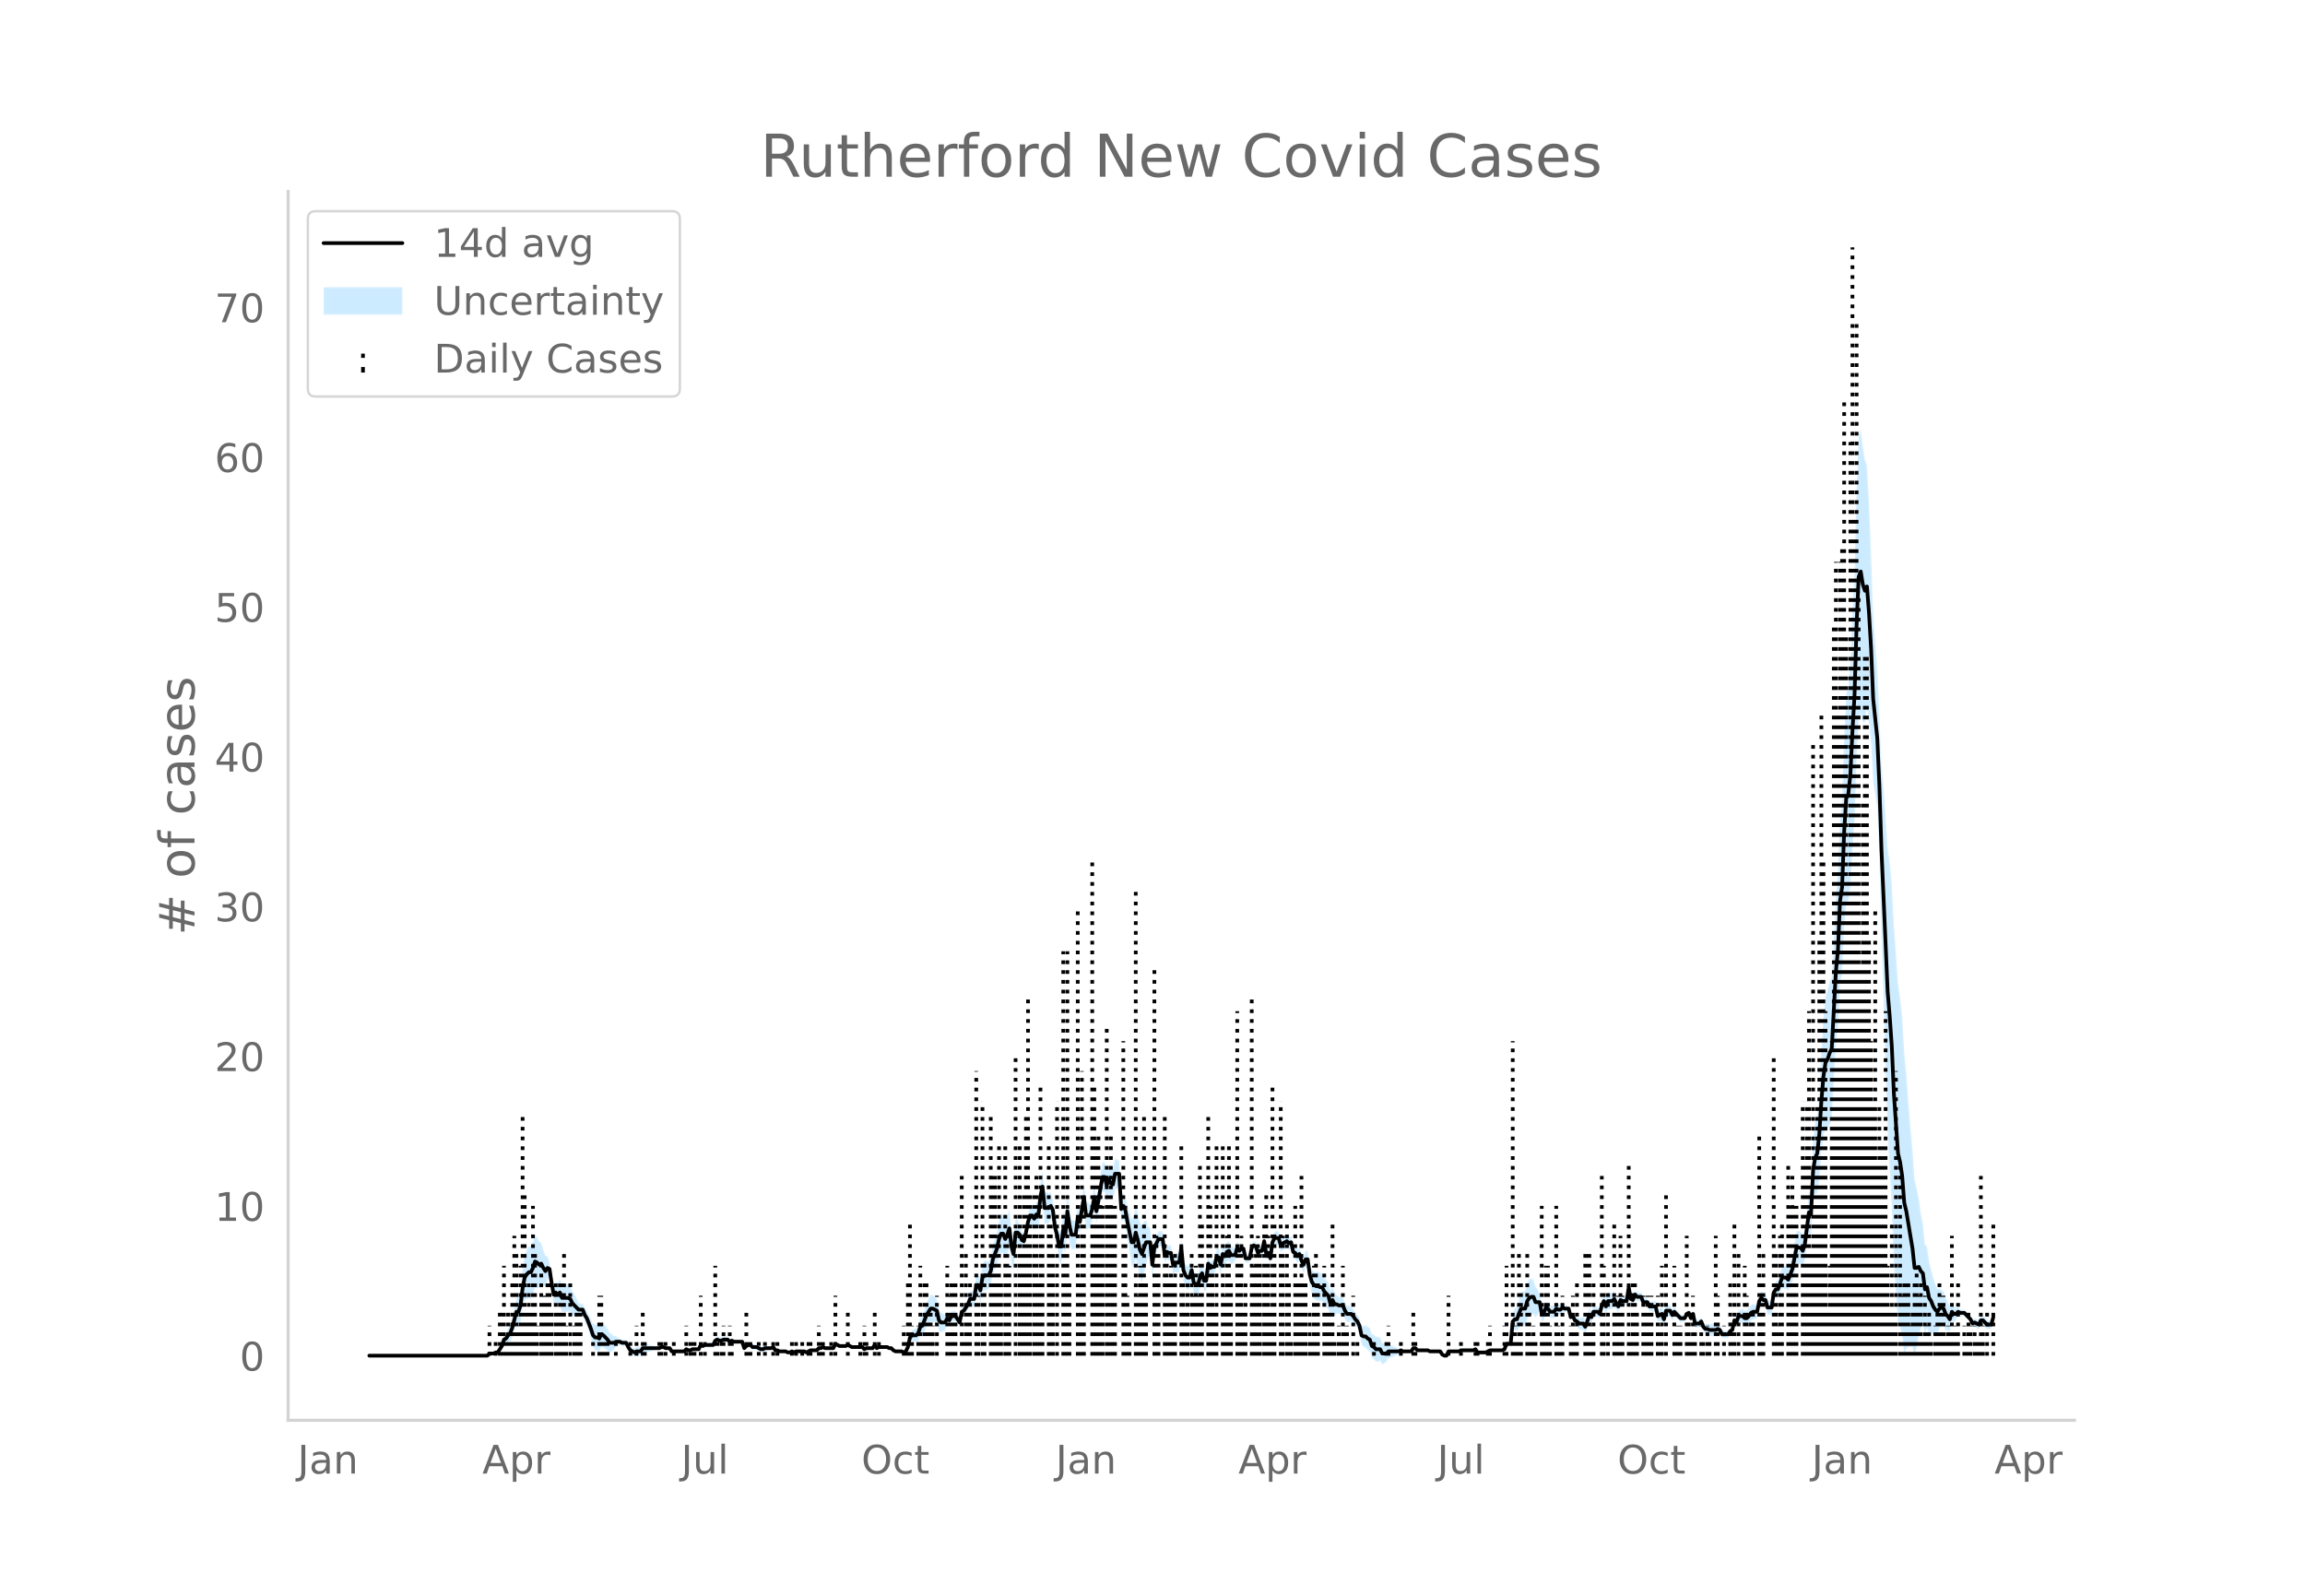 <svg height="864" viewBox="0 0 936 648" width="1248" xmlns="http://www.w3.org/2000/svg" xmlns:xlink="http://www.w3.org/1999/xlink"><defs><style>*{stroke-linecap:butt;stroke-linejoin:round}</style></defs><g id="figure_1"><path d="M0 648h936V0H0z" style="fill:#fff" id="patch_1"/><g id="axes_1"><path d="M117 576.72h725.4V77.76H117z" style="fill:none" id="patch_2"/><g id="PolyCollection_1"><defs><path d="M150.814-97.514H197.917l.842-.637.841.084.841.054.841-.334.841.065.842-1.05.84-.918.842-1.89.841.048.841-.81.841-.448.841-1.634.842-2.666.84-2.135.842.573.841-2.006.841-5.729.841-3.05.841-.497.842-.397.84.105.842-1.623.841-2.628.841.039.841.03.841-1.44.842.663.84.235.842-2.874.841-1.491.841 5.24.841 5.927.841-.17.842 1.517.84-.474.842 2.623.841.08.841-.08.841-.179.841.03.842 1.463.84.605.842.156.841-.256.841-.36.841.121.841 2.373.842 1.6.84 2.486.842 2.781.841 3.314.841 1.355.841.185.841.453.842-1.911.84.218.842.642.84.631.842.96.841-.645.841-.59.842-1.148.84-.597.842-.389.84.402.842.01.841-.01.841 1.904.841 1.385.842.502.84.553.842-.383.841.09.841.05.841-1.35.841-.103.842-.134.84-.174.842-.157.841-.205.841-.294.841-.036.841.009.842-.435.84-.09.842.348.841-.124.841-.241.841 1.544.841.125.842.085.84.06.842.044.841.027.841.015.841-.886.841.414.842-.075.84-.525.842-.04.841-.046.841-.053.841-1.439.841.534.842-.32.84.065.842.025.841-.013.841-.05.841-1.526.841-.284.842.445h.84l.842-.445.841-.077.841-.157.841.835.841-.514.842.37.84-.082.842-.103.841-.137.841-.205.841 3.11.841-.762.842-.39.84.029.842.925.841.01.841-.036.841.485.841.448.842.01.84-.5.842-.108.84-.164.842-.27.841-.44.841 1.36.842-.03.84.412.842.05.84.02.842-.006.841.492.841.055.841-.426.842.435.84-.48.842-.064.841-.087.841-.276.841-.035.841.406.842-.435.84-.386.842.036.841.03h.841l.841-.749.841.093.842-.34.84.466.842.016.841.003.841-.012.841-.026.841-1.619.842.459.84.424.842-.033.841-.06.841-.09.841-.417.841.413.842.435.84-.026.842-.03.841-.033.841-.039.841-.044.841.9.842-.446.84.014.842.005.841-.005.841-1.253.841 1.24.841-.464h3.365l.841.439h.841l.841.934.842.58.84.104.842.08.841.061.841.414.841-.411.841-1.738.842-3.226.84-.294.842.4.841.3.841-.552.841-2.06.841-.056.842-1.727.84-1.676.842-.916.84-1.04.842-.095.841.039.841-.053.842 3.568.84.55.842-.387.84-.48.842-2.25.841.663.841-1.964.841-.054.842-.002.84 1.27.842 1.176.841-4.503.841-.491.841-1.116.841-.865.842-1.626.84.309.842.137.841-4.711.841.497.841 2.33.841-4.613.842-.448.84.011.842-.49.841-1.773.841-4.462.841-1.8.841-1.766.842-3.143.84-1.605.842.06.841 2.236.841-1.771.841-3 .841 6.856.842 2.464.84-9.212.842-.89.841-.233.841 1.532.841-.015.841-3.672.842-3.881.84-1.895.842.533.841 1.527.841-1.376.841.697.841-7.08.842-3.444.84 8.694.842-.08.841-.246.841-1.488.841.69.841 6.654.842 3.659.84 6.087.842.951.841-6.808.841 2.415.841-9.521.841 5.222.842 2.864.84-.182.842-.303.84-7.291.842 1.12.841-5.154.841-3.625.842 7.437.84-.453.842-.677.84-2.538.842-4.545.841 5.648.841-4.137.842-4.94.84-3.827.842-.01.84 3.543.842-2.662.841 1.804.841.572.841-4.387.842-.306.84-.615.842 14.336.841-1.01.841 1.68.841 5.828.841 5.386.842 5.802.84.897.842-3.56.841 3.246.841 4.309.841 1.976.841-3.498.842-3.788.84-2.604.842-.631.841 8.742.841-8.208.841-2.534.841-2.014.842.055.84.051.842 6.381.841-1.33.841.49.841-.028.841 5.324.842-.64.84.124.842.027.841-6.308.841 9.587.841 2.638.841 1.025.842-.124.84-3.707.842 5.617.841.585.841.474.841-3.41.841-1.808.842 2.984.84-.131.842-6.99.841.36.841-.32.841.174.841-3.328.842.403.84 3.125.842-4.115.841.778.841-1.91.841-.391.841 1.673.842-.575.84-.933.842-2.834.84 1.099.842-1.07.841-.38.841 3.94.842.027.84-.371.842-4.219.84-.724.842.54.841 2.605.841-.9.841-.04.842-3.657.84 5.218.842-.422.841 2.291.841-6.304.841-1.494.841.09.842-.046.84 3.044.842-.846 1.682-.807v-.068l.841.8.841-.516.842 4.008.84.391.842 1.446.841-1.095.841 3.088.841 2.18.841-2.184.842-.134.84 6.846.842 3.906.841 1.898.841.732.841.084.841.218.842-.021.84 1.718.842.846.841.572.841 3.612.841-1.86.841 1.191.842-1.075.84.13.842-.088.841-.074.841 2.233.841 1.344.841-.105.842-.32.84.7.842 1.221.841.823.841 2.149.841 4.567.841.97.842.276.84 1.072.842.47.841 2.704.841.562.841 1 .841-.09.842-.325.84 1.432.842-.4.841-.566.841-1.512.841-.216.841-.265.842-.402.84-.419.842-.584.84-.607.842.281.841-.05.841-.064.842-.084.84-.055.842-1.206.84.029.842.867.841-.003.841-.006.841-.007.842-.01.84-.014.842.448H584.843l.84 1.414.842.547.841.124.841-1.755.841-.02.841-.022.842-.023.84-.026h.842l.841-.409.841.024.841.022.841.02.842.017.84-.054.842-.17.841-.73.841 1.357.841.043.841.036.842.03.84.027.842-.434.841-.435h5.047l.841-.434.841-1.753.841.217.841.128.842-7.138.84.244.842.71.841-1.41.841-1.416.841.456.841.213.842-2.755.84-1.186.842-.606.841-.476.841 1.493.841-1.054.841-1.755.842 4.469.84-.696.842-2.6.841.26.841 1.393.841.083.841.077.842-1.34.84.27.842-.304.84-1.314.842.251.841-.242.841-.349.842 3.708.84-.287.842 2.093.84.737.842 1.231.841.262.841.19.841 1.49.842-2.221.84-2.724.842.619.841-2.307.841-.146.841-.162.841.928.842-3.042.84-1.189.842 2.284.841-1.989.841.042.841-.094.841-1.259.842 1.353.84 1.13.842-2.867.841.333.841-.163.841-.242.841-5.356.842 4.721.84.435.842-2.207.841.888.841.009h.841l.841 2.208.842-.027.84-.172.842 1.94.841.157.841.133.841.114.841 3.965.842-.1.84-.24.842 2.346.841-3.652.841-.256.841-.36.841 1.657.842-1.51.84.606.842.815.841.83.841-.124.841-.233.841-1.743.842-.42.84 2.232.842-1.844.841 4.182.841.138.841.038.841-.831.842 2.29.84 1.082.842.172.841.628.841.128.841.075.841-.153.842-.806.84.293.842 1.274.84.063.842-.007.841-.078.841-1.731.842-.545.84-3.342.842 1.102.84-2.03.842.392.841.282.841.993.841.096.842-.765.84-1.297.842-.52.841-.237.841-.435.841-4.21.841-1.176.842 1.11.84.011.842 2.986.841-.08.841-.105.841-5.809.841-1.06.842.119.84-1.818.842-2.072.841.247.841.007.841 1.008.841-1.862.842-1.816.84-3.653.842-3.698.841.128.841-.357.841 1.23.841-2.532.842-5.935.84-5.214.842 1.636.841-14.73.841-2.67.841-.208.841-5.998.842-10.643.84-6.812.842-2.865.841.292.841-1.919.841-2.236.841-15.508.842-14.42.84-7.473.842-18.228.841-3.357.841-18.783.841-10.301.841-.182.842-6.158.84-15.173.842-11.761.841-24.938.841-16.276.841-2.052.841 3.48.842-.132.84-5.763.842 6.458.841 8.084.841 15.94.841 4.78.841 5.643.842 19.707.84 32.215.842 26.271.84 28.154.842 26.228.841 14.518.841 15.572.842 21.923.84 12.698.842 11.698.84 1.52.842 3.473.841 7.449.841-2.13.841-.835.842.185.84-.162.842 3.852.841-3.476.841-4.732.841-2.758.841-2.302.842 4.348.84-2.495.842 2.509.841-.712.841 1.14.841.074.841-.262.842-2.438.84-1.427.842.167.841 1.821.841.176.841.567.841-4.39.842.38.84-1.021.842-1.352.841.026.841-.147.841-.038.841.893.842.849.84.817.842 1.929.841-.245.841.64.841.626.841-1.797.842-.023.84.868.842.802.841-.093.841-.176.841-3.278v-2.64l-.84 2.805-.842-.177-.841-.093-.841-.936-.841-.868-.842-.023-.84 1.678-.842-.243-.841-.23-.841.625-.841-1.547-.841-.92-.842-.888-.84-.846-.842-.038-.841-.146-.841-.843-.841.386-.841-1.02-.842-1.358-.84 1.69-.842-2.039-.841-1.562-.841-2.523-.841-.701-.841-.559-.842.17-.84-2-.842-2.533-.841-3.204-.841-3.318-.841-6.18-.841-.757-.842-8.685-.84-4.039-.842-6.234-.84-3.863-.842-3.475-.841-11.787-.841-9.719-.842-10.24-.84-11.261-.842-9.081-.84-14.272-.842-7.822-.841-5.43-.841-12.629-.841-11.629-.842-16.305-.84-8.754-.842-5.465-.841-12.868-.841-11.812-.841-10.219-.841-19.914-.842-18.521-.84-10.865-.842-10.859-.841-24.894-.841-20.586-.841-15.262-.841-2.288-.842-5.346-.84-6.945-.842 2.292-.841 22.82-.841 32.405-.841 16.91-.841 20.448-.842 9.48-.84 3.294-.842 16.632-.841 26.395-.841 7.938-.841 21.737-.841 9.904-.842 16.857-.84 15.769-.842 1.24-.841 3.293-.841 2.899-.841 8.43-.841 13.17-.842 16.29-.84 9.641-.842 3.268-.841 7.755-.841 20.892-.841-.102-.841 7.818-.842 7.097-.84 2.68-.842-1.375-.841-.357-.841.128-.841 4.99-.841 5.035-.842 2.528-.84 2.483-.842-.73-.841.007-.841.247-.841 3.14-.841 2.527-.842.12-.84 1.545-.842 6.354-.841-.105-.841-.08-.841-3.096-.841.011-.842-.627-.84 1.43-.842 4.48-.84-.436-.842-.238-.841.35-.841 1.31-.842.971-.84.097-.842-.745-.84.282-.842.392-.841 3.183-.841-.635-.841 4.477-.842.324-.84.875-.842-.078-.841-.007-.841.063-.841-2.201-.841-.576-.842.063-.84-.153-.842.074-.841.129-.841-.242-.841.173-.841-.655-.842-2.055-.84.906-.842.039-.841.138-.841-3.637-.841 1.63-.841-2.112-.842.45-.84 1.732-.842-.234-.841-.123-.841-.908-.841-.923-.841-1.13-.842 1.095-.84-1.817-.842-.362-.841-.255-.841 3.298-.841-1.997-.841.628-.842.77-.84-3.855-.842.114-.841.133-.841.157-.841-1.536-.841-.171-.842-.028-.84-2.135h-.842l-.841.009-.841-.85-.841 2.137-.841-.434-.842-4.836-.84 5.938-.842-.242-.841-.162-.841-.536-.841 2.346-.841-1.477-.842-2.122-.84.478-.842-.094-.841.042-.841 2.356-.841-2.06-.841 2.286-.842 3.908-.84-.809-.842-.162-.84-.147-.842 2.038-.841-1.12-.841 2.49-.842 2.123-.84-1.117-.842.19-.84.263-.842-.507-.841-.132-.841-1.382-.841.582-.842-3.243-.84-.349-.842-.242-.841-.618-.841.424-.841-.304-.841-.6-.842 1.268-.84.077-.842.083-.841-1.213-.841-.61-.841 1.744-.841.174-.842-5.089-.84-1.754-.842-1.055-.841-2.85-.841-.476-.841.262-.841 1.421-.842 3.326-.84.213-.842.456-.841 2.928-.841 2.934-.841.71-.841 1.983-.842 11.106-.84.128-.842.218-.841 2.59-.841.435h-5.047l-.841.434-.841.434-.841.027-.842.03-.84.037-.842.042-.841-1.25-.841.14-.841-.17-.841-.054-.842.018-.84.02-.842.021-.841.024-.841.46h-.841l-.841-.026-.842-.024-.84-.021-.842-.02-.841 1.72-.841.124-.841-.322-.841-1.192H580.637l-.841-.421-.841-.013-.842-.01-.84-.008-.842-.006-.84-.003-.842-.87-.841.028-.841 1.401-.841-.055-.842-.084-.84-.064-.842-.05-.841-.587-.841.261-.841-.584-.841-.42-.842-.401-.84-.265-.842-.216-.841.226-.841-.566-.841-.4-.841-2.043-.842-.326-.84-.09-.842-.738-.841-.306-.841-2.509-.841-.4-.841-.664-.842.275-.84.101-.842-3.252-.841-1.326-.841-.915-.841-1.384-.841-1.039-.842-.32-.84-.104-.842-1.263-.841-2.111-.841-.074-.841-.088-.841-.739-.842-1.075-.84-2.284-.842 1.615-.841-3.338-.841-1.166-.841-.892-.841-1.757-.842-.02-.84-.652-.842.085-.841-.137-.841-.71-.841-2.175-.841-5.317-.842-.134-.84 2.16-.842-1.296-.841-2.124-.841.642-.841-1.16-.841-.478-.842-3.811-.84.352-.842-.938v-.067l-1.682.931-.841.892-.841-3.038-.842-.047-.84.09-.842 1.982-.84 6.728-.842-2.053-.841.446-.841-5.207-.842 4.162-.84-.04-.842.838-.84-2.608-.842-.329-.841 1.014-.841 4.47-.841-.372-.842.028-.84-3.881-.842-.379-.841.667-.841-1.507-.841 3.248-.841-.933-.842-.575-.84-1.803-.842.477-.841 1.566-.841-.96-.841 4.574-.841-2.957-.842.403-.84 4.491-.842.174-.841.55-.841-3.116-.841 6.911-.841-.13-.842-3.098-.84 1.667-.842 2.671-.841-.394-.841-.284-.841-4.81-.841 2.376-.842-.125-.84-.712-.842-1.706-.841-8.658-.841 5.855-.841.028-.841.123-.842 1.098-.84-4.233-.842-.028-.841-.378-.841 1.275-.841-6.651-.841.051-.842.055-.84 1.461-.842.942-.841 5.693-.841-9.503-.841-.632-.841-2.604-.842.557-.84 1.714-.842-1.498-.841-3.511-.841-2.836-.841 4.26-.841.896-.842-2.885-.84-2.434-.842-3.729-.84-1.795-.842 1.597-.841-14.336-.841-.615-.842-.306-.84 4.302-.842-.297-.84-1.671-.842 2.551-.841-3.408-.841-.01-.841 4.861-.842 5.486-.84 4.551-.842-5.647-.841 5.012-.841 2.675-.841-.676-.841-.453-.842-7.334-.84 5.933-.842 5.27-.841-2.354-.841 6.61-.841-.303-.841-.182-.842-4.955-.84-6.073-.842 9.593-.841-1.929-.841 7.093-.841.952-.841-3.47-.842-2.424-.84-7.247-.842-2.785-.841.25-.841-.247-.841-.08-.841-8.682-.842 4.376-.84 8.559-.842-.173-.841 2.1-.841-1.08-.841.533-.841 3.319-.842 4.807-.84 3.278-.842-.883-.841-2.812-.841-1.97-.841-.891-.841 8.163-.842-3.617-.84-7.914-.842 2.213-.841 1.705-.841-2.108-.841.06-.841 2.739-.842 4.676-.84 2.578-.842 2.544-.841 5.095-.841 1.702-.841-.49-.841.01-.842 1.29-.84 5.814-.842-2.015-.841.497-.841 6.584-.841.137-.841.31-.842 2.717-.84 1.742-.842 1.49-.84.378-.842 4.185-.841-1.431-.841-1.336-.842-.002-.84-.054-.842 1.51-.84-1.074-.842 1.227-.841-.48-.841-.388-.841-1.187-.842-4.252-.84-.921-.842-.83-.841-.095-.841 1.566-.841 1.69-.841 2.668-.842 2.618-.84.812-.842 3.153-.841 1.186-.841.3-.841.4-.841 1.443-.842 4.593-.84 1.738-.842.458-.841-.456-.841.062-.841.08-.841.104-.842-.29-.84-.803h-.842l-.841-.43H356.893l-.84.406-.842-1.367-.841 1.353-.841-.005-.841.005-.841.014-.842.424-.84-.839-.842-.044-.841-.038-.841-.033-.841-.03-.841-.026-.842-.435-.84-.455-.842.453-.841-.092-.841-.059-.841-.033-.841-.445-.842-.41-.84 1.857-.842-.027-.841-.011-.841.002-.841.016-.841-.402-.842.528-.84.093-.842.99h-.841l-.841.029-.841.037-.841.482-.842.434-.84-.463-.842-.035-.84-.276-.842-.088-.841-.063-.841.389-.842-.434-.84.442-.842.056-.84-.377-.842-.007-.841.02-.841.05-.841-.456-.842-.03-.84-1.246-.842.43-.841-.271-.841-.165-.841-.107-.841.368-.842.01-.84-.42-.842-.384-.841-.036-.841.01-.841-.813-.841.028-.842.48-.84.975-.842-2.103-.841-.205-.841-.136-.841-.104-.841-.08-.842-.5-.84.354-.842-.902-.841-.157-.841-.077-.841.424h-.841l-.842-.424-.84.585-.842 1.95-.841-.051-.841-.013-.841.025-.841.065-.842.55-.84-.336-.842 2.036-.841-.053-.841-.046-.841-.04-.841.344-.842-.075-.84-.454-.842.851-.841.015-.841.027-.841.043-.841.061-.842.085-.84.125-.842-1.063-.841-.24-.841-.125-.841-.52-.841-.09-.842.434-.84.009-.842-.036-.841-.294-.841-.205-.841-.158-.841-.173-.842-.134-.84-.104-.842 1.256-.84.05-.842.09-.841.486-.841-.315-.842-.367-.84-1.221-.842-1.572-.84-.01-.842.01-.841-.467-.841-.388-.841-.597-.842-.28-.84-.59-.842-.645-.841-1.647-.841-1.106-.841-1.095-.841-.65-.842 1.564-.84-.417-.842.186-.841-.383-.841-1.9-.841-1.562-.841-1.859-.842-1.005-.84-1.972-.842.122-.841-.361-.841-1.994-.841-1.58-.841-1.134-.842-2.013-.84-.838-.842-.178-.841-.08-.841.079-.841-1.721-.841 1.264-.842-.221-.84 1.568-.842-3.63-.841-6.054-.841-2.361-.841-.267-.841-2.372-.842-2.811-.84-.572-.842-1.707-.841-.83-.841 2.585-.841 1.851-.841.105-.842 1.342-.84 2.108-.842 5.639-.841 8.172-.841 3.207-.841.572-.841 3.948-.842 4.284-.84 2.71-.842 1.29-.841 1.796-.841.917-.841 3.323-.841 1.688-.842 1.557-.84.065-.842.534-.841.055-.841.083-.841 1.101H150.814z" id="me7ed459722" style="stroke:#fff;stroke-opacity:.2"/></defs><g clip-path="url(#peea35a5e9b)"><use style="fill:#089fff;fill-opacity:.2;stroke:#fff;stroke-opacity:.2" xlink:href="#me7ed459722" y="648"/></g></g><g id="LineCollection_1"><path clip-path="url(#peea35a5e9b)" d="M198.759 550.486v-12.163M201.282 550.486v-6.082M202.965 550.486v-18.245M203.806 550.486v-18.245M204.647 550.486v-36.49M205.488 550.486v-6.082M206.33 550.486v-18.245M207.17 550.486v-12.163M208.011 550.486v-30.408M208.853 550.486v-48.654M209.694 550.486v-42.572M210.535 550.486v-12.163M211.376 550.486v-36.49M212.217 550.486V453.18M213.058 550.486v-66.899M213.9 550.486v-18.245M214.74 550.486v-30.408M215.582 550.486v-18.245M216.423 550.486V489.67M217.264 550.486v-42.572M218.105 550.486v-12.163M219.787 550.486v-36.49M220.629 550.486V526.16M221.47 550.486V526.16M222.31 550.486v-30.408M223.152 550.486v-30.408M223.993 550.486v-18.245M225.675 550.486v-30.408M226.517 550.486v-18.245M227.358 550.486v-30.408M228.199 550.486v-30.408M229.04 550.486v-42.572M229.881 550.486v-12.163M231.563 550.486v-30.408M233.246 550.486v-12.163M234.087 550.486v-18.245M234.928 550.486v-18.245M235.77 550.486v-18.245M240.816 550.486v-6.082M243.34 550.486V526.16M244.18 550.486V526.16M245.022 550.486v-6.082M245.863 550.486v-6.082M246.704 550.486v-6.082M250.069 550.486v-6.082M255.956 550.486v-6.082M258.48 550.486v-12.163M261.003 550.486v-18.245M261.844 550.486v-6.082M267.732 550.486v-6.082M268.574 550.486v-6.082M270.256 550.486v-6.082M273.62 550.486v-6.082M278.667 550.486v-12.163M280.35 550.486v-6.082M281.19 550.486v-6.082M282.032 550.486v-6.082M284.555 550.486V526.16M286.238 550.486v-6.082M290.443 550.486v-36.49M291.284 550.486v-6.082M292.967 550.486v-6.082M293.808 550.486v-12.163M296.331 550.486v-12.163M297.172 550.486v-6.082M303.06 550.486v-18.245M303.902 550.486v-6.082M304.743 550.486v-6.082M308.107 550.486v-6.082M310.63 550.486v-6.082M313.995 550.486v-6.082M315.678 550.486v-6.082M321.565 550.486v-6.082M323.248 550.486v-6.082M325.771 550.486v-6.082M328.295 550.486v-6.082M329.136 550.486v-6.082M332.5 550.486v-12.163M333.341 550.486v-6.082M334.183 550.486v-6.082M337.547 550.486v-6.082M339.23 550.486V526.16M344.276 550.486v-18.245M349.323 550.486v-6.082M351.005 550.486v-12.163M351.847 550.486v-6.082M355.211 550.486v-18.245M356.893 550.486v-6.082M366.987 550.486v-12.163M367.828 550.486v-6.082M368.67 550.486v-30.408M369.51 550.486v-54.735M370.352 550.486v-12.163M372.875 550.486v-12.163M373.716 550.486v-36.49M374.557 550.486v-6.082M375.399 550.486v-30.408M376.24 550.486v-30.408M377.08 550.486v-18.245M377.922 550.486v-18.245M378.763 550.486v-12.163M380.445 550.486V526.16M384.651 550.486v-36.49M385.492 550.486V526.16M386.333 550.486v-30.408M387.174 550.486v-30.408M388.016 550.486v-30.408M390.54 550.486v-72.98M391.38 550.486v-6.082M392.221 550.486v-42.572M393.062 550.486v-18.245M393.904 550.486v-30.408M396.427 550.486V434.934M397.268 550.486V526.16M398.95 550.486V447.097M399.792 550.486v-42.572M402.315 550.486V453.18M403.156 550.486v-72.98M403.997 550.486v-72.98M404.838 550.486v-48.654M405.68 550.486v-85.144M406.52 550.486v-30.408M408.203 550.486v-85.144M409.044 550.486v-48.654M409.885 550.486v-36.49M412.409 550.486V428.852M414.091 550.486v-85.144M414.932 550.486v-42.572M415.773 550.486v-66.899M416.614 550.486V453.18M417.456 550.486v-145.96M418.297 550.486v-66.899M419.979 550.486v-66.899M420.82 550.486v-72.98M421.661 550.486v-30.408M422.502 550.486v-109.47M423.344 550.486v-54.735M425.867 550.486v-85.144M426.708 550.486v-54.735M427.55 550.486v-42.572M429.232 550.486V447.097M431.755 550.486V386.28M432.596 550.486v-42.572M433.437 550.486V386.28M434.278 550.486v-30.408M437.643 550.486V368.035M438.484 550.486v-30.408M439.325 550.486V434.934M440.166 550.486v-66.899M443.53 550.486V349.79M444.372 550.486v-109.47M445.213 550.486v-85.144M446.054 550.486v-91.225M446.896 550.486v-72.98M447.737 550.486V489.67M449.419 550.486V416.69M450.26 550.486v-66.899M451.101 550.486v-91.225M451.942 550.486V489.67M452.783 550.486V489.67M456.148 550.486V422.77M456.99 550.486V489.67M457.83 550.486V526.16M458.671 550.486v-18.245M461.195 550.486V361.953M462.036 550.486V526.16M462.877 550.486v-36.49M463.718 550.486v-36.49M464.56 550.486V453.18M465.4 550.486v-30.408M468.765 550.486V392.362M469.606 550.486v-48.654M470.447 550.486v-42.572M472.97 550.486V453.18M473.812 550.486v-42.572M474.653 550.486v-30.408M475.494 550.486v-36.49M476.335 550.486v-30.408M477.177 550.486v-42.572M479.7 550.486v-85.144M480.541 550.486v-30.408M481.382 550.486v-18.245M482.223 550.486v-30.408M483.906 550.486v-42.572M484.747 550.486V526.16M485.588 550.486v-36.49M486.43 550.486V526.16M487.27 550.486v-79.062M488.111 550.486v-54.735M490.635 550.486V453.18M491.476 550.486V489.67M492.317 550.486v-36.49M493.158 550.486v-18.245M494 550.486v-85.144M496.523 550.486v-85.144M497.364 550.486V526.16M498.205 550.486v-48.654M499.046 550.486v-85.144M499.887 550.486v-30.408M502.41 550.486v-139.88M503.252 550.486v-42.572M504.093 550.486v-48.654M504.934 550.486v-18.245M505.775 550.486v-30.408M508.299 550.486v-145.96M509.14 550.486v-36.49M509.981 550.486v-42.572M510.822 550.486v-48.654M511.663 550.486v-42.572M513.346 550.486v-54.735M514.187 550.486v-66.899M515.028 550.486v-48.654M515.87 550.486v-18.245M516.71 550.486v-109.47M517.551 550.486v-54.735M520.075 550.486V447.097M520.916 550.486v-48.654M522.598 550.486v-54.735M522.598 550.486v-48.654M523.44 550.486v-30.408M524.28 550.486v-6.082M525.963 550.486V489.67M526.804 550.486v-30.408M527.645 550.486v-30.408M528.486 550.486v-72.98M529.327 550.486v-30.408M530.168 550.486v-30.408M531.85 550.486v-18.245M532.692 550.486v-6.082M533.533 550.486v-36.49M534.374 550.486v-42.572M535.215 550.486v-30.408M537.739 550.486v-36.49M538.58 550.486v-18.245M539.421 550.486v-18.245M540.262 550.486V526.16M541.103 550.486v-54.735M541.944 550.486v-6.082M543.627 550.486v-12.163M544.468 550.486v-6.082M545.309 550.486v-36.49M546.15 550.486v-12.163M546.991 550.486v-12.163M549.515 550.486V526.16M551.197 550.486v-6.082M557.926 550.486v-6.082M562.973 550.486v-6.082M563.814 550.486v-12.163M568.86 550.486v-6.082M573.908 550.486v-18.245M574.749 550.486v-6.082M588.207 550.486V526.16M593.254 550.486v-6.082M599.142 550.486v-6.082M599.983 550.486v-6.082M604.189 550.486v-6.082M605.03 550.486v-12.163M610.918 550.486v-12.163M611.76 550.486v-36.49M614.283 550.486V422.77M615.124 550.486v-12.163M615.965 550.486v-6.082M616.806 550.486v-42.572M617.647 550.486v-30.408M620.17 550.486v-42.572M621.012 550.486v-18.245M621.853 550.486v-6.082M622.694 550.486v-12.163M623.535 550.486v-6.082M626.059 550.486V489.67M626.9 550.486v-18.245M627.74 550.486v-36.49M628.582 550.486v-36.49M629.423 550.486v-12.163M631.947 550.486V489.67M632.788 550.486v-12.163M633.629 550.486v-6.082M634.47 550.486V526.16M637.835 550.486v-12.163M638.676 550.486V526.16M639.517 550.486v-12.163M640.358 550.486v-30.408M643.722 550.486v-42.572M644.564 550.486v-42.572M645.405 550.486v-42.572M646.246 550.486v-12.163M647.087 550.486v-30.408M650.452 550.486v-72.98M651.293 550.486v-36.49M652.975 550.486v-30.408M655.498 550.486v-54.735M656.34 550.486v-18.245M657.18 550.486V526.16M658.022 550.486v-48.654M658.863 550.486V526.16M661.386 550.486v-79.062M662.228 550.486v-6.082M663.069 550.486v-30.408M663.91 550.486v-30.408M664.751 550.486v-18.245M667.274 550.486V526.16M668.116 550.486v-18.245M668.957 550.486V526.16M669.798 550.486V526.16M670.639 550.486V526.16M673.162 550.486V526.16M674.004 550.486v-12.163M674.845 550.486v-36.49M676.527 550.486v-66.899M679.892 550.486v-36.49M680.733 550.486v-12.163M681.574 550.486v-12.163M682.415 550.486v-12.163M684.938 550.486v-48.654M685.78 550.486v-18.245M686.62 550.486v-6.082M687.462 550.486V526.16M688.303 550.486v-12.163M690.826 550.486v-12.163M691.668 550.486v-6.082M693.35 550.486v-12.163M694.191 550.486v-6.082M696.714 550.486v-48.654M697.556 550.486V526.16M700.079 550.486v-12.163M702.602 550.486v-30.408M703.444 550.486v-12.163M704.285 550.486v-54.735M705.967 550.486v-42.572M708.49 550.486v-36.49M709.331 550.486V526.16M710.173 550.486v-12.163M711.014 550.486v-18.245M711.855 550.486v-18.245M714.378 550.486v-91.225M715.22 550.486v-30.408M716.06 550.486v-42.572M720.266 550.486V428.852M721.107 550.486v-42.572M721.949 550.486v-12.163M722.79 550.486v-48.654M723.63 550.486v-54.735M726.154 550.486v-79.062M726.995 550.486V489.67M727.837 550.486v-72.98M728.678 550.486V489.67M729.519 550.486V489.67M732.042 550.486V447.097M732.883 550.486v-79.062M733.725 550.486V447.097M734.566 550.486v-139.88M735.407 550.486v-42.572M736.248 550.486v-249.35M737.09 550.486v-72.98M737.93 550.486V447.097M738.771 550.486V380.198M739.613 550.486V288.973M740.454 550.486V349.79M741.295 550.486v-139.88M742.136 550.486v-18.245M742.977 550.486v-36.49M743.818 550.486V422.77M744.66 550.486V252.483M745.5 550.486v-322.33M746.342 550.486V288.973M747.183 550.486v-322.33M748.024 550.486V222.074M748.865 550.486V161.257M749.706 550.486V258.564M750.547 550.486V355.872M751.389 550.486V179.502M752.23 550.486V100.44M753.07 550.486V209.911M753.912 550.486V130.85M754.753 550.486V240.32M755.594 550.486V392.362M756.435 550.486V325.463M757.277 550.486v-285.84M758.118 550.486v-285.84M758.959 550.486V380.198M759.8 550.486V422.77M760.641 550.486V447.097M761.482 550.486V368.035M762.323 550.486v-79.062M763.165 550.486V447.097M764.006 550.486v-85.144M764.847 550.486v-85.144M765.688 550.486v-139.88M766.53 550.486v-36.49M767.37 550.486v-18.245M768.211 550.486v-54.735M769.053 550.486v-18.245M769.894 550.486V434.934M771.576 550.486v-79.062M772.417 550.486V526.16M773.258 550.486v-30.408M774.1 550.486v-30.408M774.94 550.486v-30.408M775.782 550.486v-12.163M776.623 550.486v-18.245M777.464 550.486v-30.408M778.305 550.486v-36.49M779.146 550.486V526.16M779.987 550.486v-30.408M780.828 550.486v-6.082M781.67 550.486V526.16M782.51 550.486v-12.163M783.352 550.486v-18.245M784.193 550.486v-6.082M785.875 550.486v-12.163M786.716 550.486v-18.245M787.558 550.486v-30.408M788.399 550.486V526.16M789.24 550.486V526.16M790.081 550.486v-6.082M790.922 550.486v-12.163M791.763 550.486v-12.163M792.604 550.486v-48.654M793.446 550.486v-12.163M794.287 550.486v-12.163M795.128 550.486v-30.408M797.651 550.486v-12.163M798.492 550.486v-6.082M799.334 550.486v-18.245M800.175 550.486v-12.163M801.857 550.486v-12.163M802.698 550.486v-6.082M803.54 550.486v-6.082M804.38 550.486v-72.98M805.222 550.486v-12.163M806.904 550.486v-18.245M809.427 550.486v-54.735" style="fill:none;stroke:#000;stroke-dasharray:1.5,2.475;stroke-dashoffset:0;stroke-width:1.5"/></g><path clip-path="url(#peea35a5e9b)" d="M149.973 550.486h47.945l.84-.869h1.683l.841-.434h.841l1.683-2.607.84-2.606.842-.434.841-1.304.841-.868.841-2.173 1.683-6.516h.84l.842-2.606.841-6.95.841-4.345.841-1.303.842-.869h.84l.842-1.737.841-2.607.841.435.841.868.841-.434.842 1.738.84 1.303.842-1.303.841.434.841 5.647.841 4.779.841-.869.842.869.84-.869.842 2.172h2.523l.841.434.842 1.738 2.523 2.607h1.682l.841 2.172.842 1.303 1.682 4.344.841 2.606.841.87h.841l.841.434.842-1.738.84.434 1.683 1.738.841 1.303h1.682l.842-.434h1.682l.84.434h1.683l.841 1.738.841 1.303 1.683.869.84-.435h1.683l.841-1.303h6.73l.84-.434h.842l.84.434h1.683l.841 1.303h5.047l.841-.868.841.434h.842l.84-.434h2.524l.841-1.738.841.434.842-.434h3.364l.841-1.738.841-.434.842.434h.84l.842-.434h1.682l.841.869.841-.435.842.435h3.364l.841 2.606.841-.869.842-.434h.84l.842.869h1.682l1.682.869h.842l.84-.435h2.524l.841-.434.841 1.303h.842l.84.434h2.524l.841.435h.841l.841-.435.842.435.84-.435h3.365l.841.435 1.683-.869h2.523l.841-.869h.841l.842-.434.84.434h3.365l.841-1.737 1.683.868h2.523l.841-.434 1.683.869h4.205l.841.869.842-.435h2.523l.841-1.303.841 1.303.841-.434h3.365l.841.434h.841l.841.87.842.433h2.523l.841.435.841-.435.841-1.737.842-3.91.84-.869h1.683l.841-.868.841-2.607.841-.434 1.683-4.344 1.682-2.607h.841l1.682.869.842 3.91.84.868h1.683l.841-1.737.841.869.841-1.738h1.683l1.682 2.606.841-4.344.841-.434 1.682-2.606.842-2.173h1.682l.841-5.647h.841l.841 2.172.841-5.213.842-.868h1.682l.841-1.738.841-4.779 1.682-4.344.842-3.91.84-2.171h.842l.841 2.172.841-1.738.841-2.606.841 7.385.842 3.04.84-8.688h.842l.841.87.841 2.171.841.434.841-3.475.842-4.344.84-2.606h.842l.841 1.303.841-1.738.841.435.841-7.82.842-3.91.84 8.689h1.683l.841-.869.841 1.738.841 6.95.842 3.041.84 4.779h.842l.841-6.951.841 2.172.841-9.557.841 5.647.842 3.91h1.682l.84-6.95.842 1.737 1.682-9.991.842 7.385h1.682l.84-2.607.842-4.778.841 5.647.841-4.344.842-5.213.84-4.344h.842l.84 3.475.842-2.606.841 1.737.841.435.841-4.344h1.683l.84 14.335.842-1.303.841 1.738.841 4.778 1.683 8.254h.84l.842-3.91.841 3.041.841 3.91.841 1.737.841-2.606.842-2.172h1.682l.841 9.122.841-6.95 1.682-3.475h1.683l.84 6.516.842-1.303.841.434h.841l.841 4.778.842-.868h1.682l.841-6.082.841 9.122.841 2.173.841.868h.842l.84-3.04.842 5.212 1.682.87.841-3.042.841-1.737.842 3.04h.84l.842-6.95.841 1.738.841-.435h.841l.841-3.91h.842l.84 3.041.842-4.344.841.87.841-1.738.841-.435.841 1.738h1.683l.84-3.041.842 1.303.841-.869h.841l.841 3.91h1.683l.84-4.344.842-.869.841.435.841 2.606.841-.869h.841l.842-3.91.84 5.213.842-.434.841 2.172.841-6.516.841-1.738h1.683l.84 3.041.842-.869 1.682-.869h0l.841.87.841-.435.842 3.91.84.434.842 1.303.841-.869.841 2.607.841 1.737.841-2.172h.842l.84 6.082.842 3.041.841 1.303.841.435h.841l.841.434h.842l.84 1.738 1.683 1.737.841 3.476.841-1.738.841 1.738h.842l.84.434h1.683l.841 2.172.841 1.303h1.683l.84.869.842 1.303.841.87.841 1.737.841 3.91.841.434h.842l.84.869.842.434.841 2.606.841.435.841.869h1.683l.84 1.737h1.683l.841-.869h4.206l.84-.434.842.434h3.365l.84-1.303h.842l.841.87h4.206l.84.433h4.207l.84 1.304.842.434h.841l.841-1.738h4.206l.841-.434h5.047l.841-.434.841 1.303h3.365l1.682-.869h5.047l.841-.434.841-2.172h1.682l.842-9.123.84-.869h.842l1.682-4.344h1.682l.842-3.04.84-1.304.842-.434h.841l.841 2.172h1.682l.842 4.778.84-.434.842-2.172.841.434.841 1.303h1.682l.842-1.303.84.435h.842l.84-.87.842.435h1.682l.842 3.475.84-.434.842 1.738.84.434.842.869h1.682l.841 1.303.842-2.172.84-2.606.842.868.841-2.172h1.682l.841.87.842-3.476.84-1.738.842 2.172.841-2.172h1.682l.841-.869.842 1.738.84 1.303.842-2.606.841.434h1.682l.841-5.647.842 4.778.84.435.842-2.172.841.869h1.682l.841 2.172h1.683l.84 1.737h2.524l.841 3.91 1.683-.869.84 2.172.842-3.475h1.682l.841 1.738.842-1.304 2.523 2.607h1.682l.841-1.738.842-.434.84 2.172.842-1.738.841 3.91h1.682l.841-.869.842 2.172.84.869h.842l.841.434h2.523l.842-.434.84.434.842 1.738h2.523l.841-1.303.842-.435.84-3.91.842.87.84-2.607h1.683l.841.869h.841l.842-.869.84-1.303.842-.435h1.682l.841-4.344.841-1.303.842.869h.84l.842 3.04h1.682l.841-6.08.841-1.304h.842l.84-2.172.842-2.607h1.682l.841.87 1.683-4.345 1.682-8.688h1.682l.841 1.303.841-2.606 1.683-13.033.84.87.842-17.811.841-5.213.841-1.738.841-7.82.842-13.466.84-9.991.842-5.648.841-1.303.841-2.606.841-1.738 1.683-31.277.84-8.688.842-19.983.841-5.647.841-22.59.841-13.466.841-1.738.842-7.82.84-17.81.842-14.335.841-28.671.841-19.549.841-2.172.841 5.213.842 2.607.84-1.738.842 10.86.841 14.336.841 20.417 1.682 16.073.842 19.114.84 26.064 1.683 38.228.841 19.549.841 9.99.841 12.164.842 19.114 1.682 24.327.84 3.475.842 5.648.841 10.86.841 3.475 2.524 15.204.84 7.82h.842l.841-.435.841 1.738.841.869.842 6.516.84-.869.842 4.344.841 1.303.841 2.172.841 1.304.841.868.842-1.303.84-.434.842.434.841 2.172.841.869.841 1.303.841-3.04.842.868h.84l.842-.869.841.435h1.682l2.524 2.606.84 1.738.842-.435 1.682.87.841-1.738h.842l1.682 1.737h1.682l.841-3.04h0" style="fill:none;stroke:#000;stroke-linecap:round;stroke-width:1.5" id="line2d_1"/><path d="M117 576.72V77.76" style="fill:none;stroke:#d3d3d3;stroke-linecap:square;stroke-linejoin:miter;stroke-width:1.25" id="patch_3"/><path d="M117 576.72h725.4" style="fill:none;stroke:#d3d3d3;stroke-linecap:square;stroke-linejoin:miter;stroke-width:1.25" id="patch_4"/><g id="matplotlib.axis_1"><g id="xtick_1"><g style="fill:#696969" transform="matrix(.16 0 0 -.16 120.817 598.378)" id="text_1"><defs><path d="M9.813 72.906h9.859V5.078q0-13.187-5-19.14-5-5.954-16.094-5.954h-3.75v8.297h3.078q6.531 0 9.219 3.672Q9.813-4.39 9.813 5.078z" id="DejaVuSans-74"/><path d="M34.281 27.484q-10.89 0-15.093-2.484-4.204-2.484-4.204-8.5 0-4.781 3.157-7.594 3.156-2.797 8.562-2.797 7.485 0 12 5.297 4.516 5.297 4.516 14.078v2zm17.922 3.72V0H43.22v8.297Q40.14 3.328 35.547.953q-4.594-2.375-11.234-2.375-8.391 0-13.36 4.719Q6 8.016 6 15.922q0 9.219 6.172 13.906 6.187 4.688 18.437 4.688h12.61v.89q0 6.203-4.078 9.594-4.078 3.39-11.453 3.39-4.688 0-9.141-1.124-4.438-1.125-8.531-3.375v8.312q4.921 1.906 9.562 2.844 4.64.953 9.031.953 11.875 0 17.735-6.156 5.86-6.14 5.86-18.64z" id="DejaVuSans-97"/><path d="M54.89 33.016V0h-8.984v32.719q0 7.765-3.031 11.61-3.031 3.858-9.078 3.858-7.281 0-11.484-4.64-4.204-4.625-4.204-12.64V0H9.08v54.688h9.03v-8.5q3.235 4.937 7.594 7.374Q30.078 56 35.797 56q9.422 0 14.25-5.828 4.844-5.828 4.844-17.156z" id="DejaVuSans-110"/></defs><use xlink:href="#DejaVuSans-74"/><use x="29.492" xlink:href="#DejaVuSans-97"/><use x="90.771" xlink:href="#DejaVuSans-110"/></g></g><g id="xtick_2"><g style="fill:#696969" transform="matrix(.16 0 0 -.16 195.854 598.378)" id="text_2"><defs><path d="M34.188 63.188 20.797 26.906h26.812zm-5.579 9.718h11.188L67.578 0h-10.25l-6.64 18.703h-32.86L11.188 0H.78z" id="DejaVuSans-65"/><path d="M18.11 8.203v-29H9.077v75.484h9.031v-8.296q2.844 4.875 7.157 7.234Q29.594 56 35.594 56q9.968 0 16.187-7.906 6.235-7.907 6.235-20.797T51.78 6.484q-6.218-7.906-16.187-7.906-6 0-10.328 2.375-4.313 2.375-7.157 7.25zm30.578 19.094q0 9.906-4.079 15.547-4.078 5.64-11.203 5.64-7.14 0-11.218-5.64-4.079-5.64-4.079-15.547 0-9.906 4.078-15.547 4.079-5.64 11.22-5.64 7.124 0 11.202 5.64t4.078 15.547z" id="DejaVuSans-112"/><path d="M41.11 46.297q-1.516.875-3.297 1.281Q36.03 48 33.89 48q-7.625 0-11.703-4.953-4.079-4.953-4.079-14.234V0H9.08v54.688h9.03v-8.5q2.844 4.984 7.375 7.39Q30.031 56 36.531 56q.922 0 2.047-.125 1.125-.11 2.484-.36z" id="DejaVuSans-114"/></defs><use xlink:href="#DejaVuSans-65"/><use x="68.408" xlink:href="#DejaVuSans-112"/><use x="131.885" xlink:href="#DejaVuSans-114"/></g></g><g id="xtick_3"><g style="fill:#696969" transform="matrix(.16 0 0 -.16 276.585 598.378)" id="text_3"><defs><path d="M8.5 21.578v33.11h8.984V21.922q0-7.766 3.016-11.656 3.031-3.875 9.094-3.875 7.265 0 11.484 4.64 4.234 4.64 4.234 12.656v31h8.985V0h-8.984v8.406Q42.047 3.422 37.718 1q-4.313-2.422-10.032-2.422-9.421 0-14.312 5.86Q8.5 10.296 8.5 21.578zM31.11 56z" id="DejaVuSans-117"/><path d="M9.422 75.984h8.984V0H9.422z" id="DejaVuSans-108"/></defs><use xlink:href="#DejaVuSans-74"/><use x="29.492" xlink:href="#DejaVuSans-117"/><use x="92.871" xlink:href="#DejaVuSans-108"/></g></g><g id="xtick_4"><g style="fill:#696969" transform="matrix(.16 0 0 -.16 349.79 598.378)" id="text_4"><defs><path d="M39.406 66.219q-10.75 0-17.078-8.016-6.312-8-6.312-21.828 0-13.766 6.312-21.781 6.328-8 17.078-8 10.735 0 17.016 8 6.281 8.015 6.281 21.781 0 13.828-6.281 21.828-6.281 8.016-17.016 8.016zm0 8q15.328 0 24.5-10.281 9.188-10.282 9.188-27.563 0-17.234-9.188-27.516-9.172-10.28-24.5-10.28-15.375 0-24.593 10.25-9.204 10.265-9.204 27.546t9.204 27.563q9.218 10.28 24.593 10.28z" id="DejaVuSans-79"/><path d="M48.781 52.594v-8.407q-3.812 2.11-7.64 3.157-3.828 1.047-7.735 1.047-8.75 0-13.593-5.547-4.829-5.532-4.829-15.547 0-10.016 4.829-15.563 4.843-5.53 13.593-5.53 3.907 0 7.735 1.046 3.828 1.047 7.64 3.156V2.094Q45.016.344 40.984-.531q-4.015-.89-8.562-.89-12.36 0-19.64 7.765-7.266 7.765-7.266 20.953 0 13.375 7.343 21.031Q20.22 56 33.016 56q4.14 0 8.093-.86 3.953-.843 7.672-2.546z" id="DejaVuSans-99"/><path d="M18.313 70.219V54.688h18.5v-6.985h-18.5V18.016q0-6.688 1.828-8.594 1.828-1.906 7.453-1.906h9.218V0h-9.218q-10.407 0-14.36 3.875-3.953 3.89-3.953 14.14v29.688H2.687v6.984h6.594V70.22z" id="DejaVuSans-116"/></defs><use xlink:href="#DejaVuSans-79"/><use x="78.711" xlink:href="#DejaVuSans-99"/><use x="133.691" xlink:href="#DejaVuSans-116"/></g></g><g id="xtick_5"><g style="fill:#696969" transform="matrix(.16 0 0 -.16 428.675 598.378)" id="text_5"><use xlink:href="#DejaVuSans-74"/><use x="29.492" xlink:href="#DejaVuSans-97"/><use x="90.771" xlink:href="#DejaVuSans-110"/></g></g><g id="xtick_6"><g style="fill:#696969" transform="matrix(.16 0 0 -.16 502.87 598.378)" id="text_6"><use xlink:href="#DejaVuSans-65"/><use x="68.408" xlink:href="#DejaVuSans-112"/><use x="131.885" xlink:href="#DejaVuSans-114"/></g></g><g id="xtick_7"><g style="fill:#696969" transform="matrix(.16 0 0 -.16 583.602 598.378)" id="text_7"><use xlink:href="#DejaVuSans-74"/><use x="29.492" xlink:href="#DejaVuSans-117"/><use x="92.871" xlink:href="#DejaVuSans-108"/></g></g><g id="xtick_8"><g style="fill:#696969" transform="matrix(.16 0 0 -.16 656.807 598.378)" id="text_8"><use xlink:href="#DejaVuSans-79"/><use x="78.711" xlink:href="#DejaVuSans-99"/><use x="133.691" xlink:href="#DejaVuSans-116"/></g></g><g id="xtick_9"><g style="fill:#696969" transform="matrix(.16 0 0 -.16 735.691 598.378)" id="text_9"><use xlink:href="#DejaVuSans-74"/><use x="29.492" xlink:href="#DejaVuSans-97"/><use x="90.771" xlink:href="#DejaVuSans-110"/></g></g><g id="xtick_10"><g style="fill:#696969" transform="matrix(.16 0 0 -.16 809.887 598.378)" id="text_10"><use xlink:href="#DejaVuSans-65"/><use x="68.408" xlink:href="#DejaVuSans-112"/><use x="131.885" xlink:href="#DejaVuSans-114"/></g></g></g><g id="matplotlib.axis_2"><g id="ytick_1"><g style="fill:#696969" transform="matrix(.16 0 0 -.16 97.32 556.565)" id="text_11"><defs><path d="M31.781 66.406q-7.61 0-11.453-7.5Q16.5 51.422 16.5 36.375q0-14.984 3.828-22.484 3.844-7.5 11.453-7.5 7.672 0 11.5 7.5 3.844 7.5 3.844 22.484 0 15.047-3.844 22.531-3.828 7.5-11.5 7.5zm0 7.813q12.266 0 18.735-9.703 6.468-9.688 6.468-28.141 0-18.406-6.468-28.11-6.47-9.687-18.735-9.687-12.25 0-18.718 9.688-6.47 9.703-6.47 28.109 0 18.453 6.47 28.14Q19.53 74.22 31.78 74.22z" id="DejaVuSans-48"/></defs><use xlink:href="#DejaVuSans-48"/></g></g><g id="ytick_2"><g style="fill:#696969" transform="matrix(.16 0 0 -.16 87.14 495.748)" id="text_12"><defs><path d="M12.406 8.297h16.11v55.625l-17.532-3.516v8.985l17.438 3.515h9.86V8.296H54.39V0H12.406z" id="DejaVuSans-49"/></defs><use xlink:href="#DejaVuSans-49"/><use x="63.623" xlink:href="#DejaVuSans-48"/></g></g><g id="ytick_3"><g style="fill:#696969" transform="matrix(.16 0 0 -.16 87.14 434.93)" id="text_13"><defs><path d="M19.188 8.297h34.421V0H7.33v8.297q5.609 5.812 15.296 15.594 9.703 9.797 12.188 12.64 4.734 5.313 6.609 9 1.89 3.688 1.89 7.25 0 5.813-4.078 9.469-4.078 3.672-10.625 3.672-4.64 0-9.797-1.61-5.14-1.609-11-4.89v9.969Q13.767 71.78 18.938 73q5.188 1.219 9.485 1.219 11.328 0 18.062-5.672 6.735-5.656 6.735-15.125 0-4.5-1.688-8.531-1.672-4.016-6.125-9.485-1.218-1.422-7.765-8.187-6.532-6.766-18.453-18.922z" id="DejaVuSans-50"/></defs><use xlink:href="#DejaVuSans-50"/><use x="63.623" xlink:href="#DejaVuSans-48"/></g></g><g id="ytick_4"><g style="fill:#696969" transform="matrix(.16 0 0 -.16 87.14 374.114)" id="text_14"><defs><path d="M40.578 39.313Q47.656 37.797 51.625 33q3.984-4.781 3.984-11.813 0-10.78-7.422-16.703-7.421-5.906-21.093-5.906-4.578 0-9.438.906-4.86.907-10.031 2.72v9.515q4.094-2.39 8.969-3.61 4.89-1.218 10.218-1.218 9.266 0 14.125 3.656 4.86 3.656 4.86 10.64 0 6.454-4.516 10.079-4.515 3.64-12.562 3.64h-8.5v8.11h8.89q7.266 0 11.125 2.906 3.86 2.906 3.86 8.375 0 5.61-3.985 8.61-3.968 3.015-11.39 3.015-4.063 0-8.703-.89-4.641-.876-10.203-2.72v8.782q5.624 1.562 10.53 2.344 4.907.78 9.25.78 11.235 0 17.766-5.109 6.547-5.093 6.547-13.78 0-6.063-3.468-10.235-3.47-4.172-9.86-5.782z" id="DejaVuSans-51"/></defs><use xlink:href="#DejaVuSans-51"/><use x="63.623" xlink:href="#DejaVuSans-48"/></g></g><g id="ytick_5"><g style="fill:#696969" transform="matrix(.16 0 0 -.16 87.14 313.297)" id="text_15"><defs><path d="M37.797 64.313 12.89 25.39h24.906zm-2.594 8.593H47.61V25.391h10.407v-8.203H47.609V0h-9.812v17.188H4.89v9.515z" id="DejaVuSans-52"/></defs><use xlink:href="#DejaVuSans-52"/><use x="63.623" xlink:href="#DejaVuSans-48"/></g></g><g id="ytick_6"><g style="fill:#696969" transform="matrix(.16 0 0 -.16 87.14 252.48)" id="text_16"><defs><path d="M10.797 72.906h38.719v-8.312H19.828v-17.86q2.14.735 4.281 1.094 2.157.36 4.313.36 12.203 0 19.328-6.688 7.14-6.688 7.14-18.11 0-11.765-7.328-18.296-7.328-6.516-20.656-6.516-4.593 0-9.36.781-4.75.782-9.827 2.344v9.922q4.39-2.39 9.078-3.563 4.687-1.171 9.906-1.171 8.453 0 13.375 4.437 4.938 4.438 4.938 12.063 0 7.609-4.938 12.047-4.922 4.453-13.375 4.453-3.953 0-7.89-.875-3.922-.875-8.016-2.735z" id="DejaVuSans-53"/></defs><use xlink:href="#DejaVuSans-53"/><use x="63.623" xlink:href="#DejaVuSans-48"/></g></g><g id="ytick_7"><g style="fill:#696969" transform="matrix(.16 0 0 -.16 87.14 191.663)" id="text_17"><defs><path d="M33.016 40.375q-6.641 0-10.532-4.547-3.875-4.531-3.875-12.437 0-7.86 3.875-12.438 3.891-4.562 10.532-4.562 6.64 0 10.515 4.562 3.875 4.578 3.875 12.438 0 7.906-3.875 12.437-3.875 4.547-10.515 4.547zm19.578 30.922v-8.984q-3.719 1.75-7.5 2.671-3.782.938-7.5.938-9.766 0-14.922-6.594-5.14-6.594-5.875-19.922 2.875 4.25 7.219 6.516 4.359 2.266 9.578 2.266 10.984 0 17.36-6.672 6.374-6.657 6.374-18.125 0-11.235-6.64-18.032-6.641-6.78-17.672-6.78-12.657 0-19.344 9.687-6.688 9.703-6.688 28.109 0 17.281 8.204 27.563 8.203 10.28 22.015 10.28 3.719 0 7.5-.734t7.89-2.187z" id="DejaVuSans-54"/></defs><use xlink:href="#DejaVuSans-54"/><use x="63.623" xlink:href="#DejaVuSans-48"/></g></g><g id="ytick_8"><g style="fill:#696969" transform="matrix(.16 0 0 -.16 87.14 130.846)" id="text_18"><defs><path d="M8.203 72.906h46.875v-4.203L28.61 0H18.312L43.22 64.594H8.203z" id="DejaVuSans-55"/></defs><use xlink:href="#DejaVuSans-55"/><use x="63.623" xlink:href="#DejaVuSans-48"/></g></g><g style="fill:#696969" transform="matrix(0 -.2 -.2 0 78.98 379.813)" id="text_19"><defs><path d="M51.125 44H36.922l-4.11-16.313h14.313zm-7.328 27.781-5.078-20.265h14.265L58.11 71.78h7.813L60.89 51.516h15.234V44h-17.14l-4-16.313h15.53V20.22H53.079L48 0h-7.813l5.032 20.219H30.906L25.875 0h-7.86l5.079 20.219H7.719v7.468h17.187L29 44H13.281v7.516h17.625l4.985 20.265z" id="DejaVuSans-35"/><path d="M30.61 48.39q-7.22 0-11.422-5.64-4.204-5.64-4.204-15.453 0-9.813 4.172-15.453 4.188-5.64 11.453-5.64 7.188 0 11.375 5.655 4.203 5.672 4.203 15.438 0 9.719-4.203 15.406-4.187 5.688-11.375 5.688zm0 7.61q11.718 0 18.406-7.625 6.703-7.61 6.703-21.078 0-13.422-6.703-21.078-6.688-7.64-18.407-7.64-11.765 0-18.437 7.64-6.656 7.656-6.656 21.078 0 13.469 6.656 21.078Q18.844 56 30.609 56z" id="DejaVuSans-111"/><path d="M37.11 75.984V68.5h-8.594q-4.828 0-6.72-1.953-1.874-1.953-1.874-7.031v-4.828h14.797v-6.985H19.922V0H10.89v47.703H2.297v6.984h8.594V58.5q0 9.125 4.25 13.297 4.25 4.187 13.468 4.187z" id="DejaVuSans-102"/><path d="M44.281 53.078v-8.5q-3.797 1.953-7.906 2.922-4.094.984-8.5.984-6.688 0-10.031-2.047-3.344-2.046-3.344-6.156 0-3.125 2.39-4.906 2.391-1.781 9.626-3.39l3.078-.688q9.562-2.047 13.593-5.781 4.032-3.735 4.032-10.422 0-7.625-6.032-12.078-6.03-4.438-16.578-4.438-4.39 0-9.156.86Q10.688.296 5.422 2v9.281q4.984-2.594 9.812-3.89 4.829-1.282 9.579-1.282 6.343 0 9.75 2.172 3.421 2.172 3.421 6.125 0 3.656-2.468 5.61-2.453 1.953-10.813 3.765l-3.125.735q-8.344 1.75-12.062 5.39-3.704 3.64-3.704 9.985 0 7.718 5.47 11.906Q16.75 56 26.811 56q4.97 0 9.36-.734 4.406-.72 8.11-2.188z" id="DejaVuSans-115"/><path d="M56.203 29.594v-4.39H14.891q.593-9.282 5.593-14.142 5-4.859 13.938-4.859 5.172 0 10.031 1.266 4.86 1.265 9.656 3.812v-8.5Q49.266.734 44.187-.344 39.11-1.422 33.892-1.422q-13.094 0-20.735 7.61-7.64 7.625-7.64 20.625 0 13.421 7.25 21.296Q20.016 56 32.328 56q11.031 0 17.453-7.11 6.422-7.093 6.422-19.296zm-8.984 2.64q-.094 7.36-4.125 11.75-4.032 4.407-10.672 4.407-7.516 0-12.031-4.25-4.516-4.25-5.203-11.97z" id="DejaVuSans-101"/></defs><use xlink:href="#DejaVuSans-35"/><use x="83.789" xlink:href="#DejaVuSans-32"/><use x="115.576" xlink:href="#DejaVuSans-111"/><use x="176.758" xlink:href="#DejaVuSans-102"/><use x="211.963" xlink:href="#DejaVuSans-32"/><use x="243.75" xlink:href="#DejaVuSans-99"/><use x="298.73" xlink:href="#DejaVuSans-97"/><use x="360.01" xlink:href="#DejaVuSans-115"/><use x="412.109" xlink:href="#DejaVuSans-101"/><use x="473.633" xlink:href="#DejaVuSans-115"/></g></g><g style="fill:#696969" transform="matrix(.24 0 0 -.24 308.75 71.76)" id="text_20"><defs><path d="M44.39 34.188q3.172-1.079 6.172-4.594 3-3.516 6.032-9.672L66.609 0H56l-9.313 18.703q-3.624 7.328-7.015 9.719-3.39 2.39-9.25 2.39h-10.75V0h-9.86v72.906h22.266q12.5 0 18.656-5.234 6.157-5.219 6.157-15.766 0-6.89-3.203-11.437-3.204-4.532-9.297-6.282zM19.673 64.797V38.922h12.406q7.125 0 10.766 3.297 3.64 3.297 3.64 9.687 0 6.39-3.64 9.64-3.64 3.25-10.766 3.25z" id="DejaVuSans-82"/><path d="M54.89 33.016V0h-8.984v32.719q0 7.765-3.031 11.61-3.031 3.858-9.078 3.858-7.281 0-11.484-4.64-4.204-4.625-4.204-12.64V0H9.08v75.984h9.03V46.188q3.235 4.937 7.594 7.374Q30.078 56 35.797 56q9.422 0 14.25-5.828 4.844-5.828 4.844-17.156z" id="DejaVuSans-104"/><path d="M45.406 46.39v29.594h8.985V0h-8.985v8.203Q42.578 3.328 38.25.953q-4.313-2.375-10.375-2.375-9.906 0-16.14 7.906-6.22 7.922-6.22 20.813 0 12.89 6.22 20.797Q17.968 56 27.874 56q6.063 0 10.375-2.375 4.328-2.36 7.156-7.234zm-30.61-19.093q0-9.906 4.079-15.547 4.078-5.64 11.203-5.64 7.125 0 11.219 5.64 4.11 5.64 4.11 15.547 0 9.906-4.11 15.547-4.094 5.64-11.219 5.64-7.125 0-11.203-5.64-4.078-5.64-4.078-15.547z" id="DejaVuSans-100"/><path d="M9.813 72.906h13.28l32.329-60.984v60.984h9.562V0h-13.28L19.39 60.984V0H9.813z" id="DejaVuSans-78"/><path d="M4.203 54.688h8.985l11.234-42.672 11.172 42.672h10.593l11.235-42.672 11.187 42.672h8.985L63.28 0H52.688L40.922 44.828 29.109 0H18.5z" id="DejaVuSans-119"/><path d="M64.406 67.281v-10.39q-4.984 4.64-10.625 6.922-5.64 2.296-11.984 2.296-12.5 0-19.14-7.64-6.641-7.64-6.641-22.094 0-14.406 6.64-22.047 6.64-7.64 19.14-7.64 6.345 0 11.985 2.296 5.64 2.297 10.625 6.938V5.609Q59.234 2.094 53.437.33q-5.78-1.75-12.218-1.75-16.563 0-26.094 10.124-9.516 10.14-9.516 27.672 0 17.578 9.516 27.703 9.531 10.14 26.094 10.14 6.531 0 12.312-1.734 5.797-1.734 10.875-5.203z" id="DejaVuSans-67"/><path d="M2.984 54.688H12.5L29.594 8.797l17.093 45.89h9.516L35.687 0H23.485z" id="DejaVuSans-118"/><path d="M9.422 54.688h8.984V0H9.422zm0 21.296h8.984v-11.39H9.422z" id="DejaVuSans-105"/></defs><use xlink:href="#DejaVuSans-82"/><use x="64.982" xlink:href="#DejaVuSans-117"/><use x="128.361" xlink:href="#DejaVuSans-116"/><use x="167.57" xlink:href="#DejaVuSans-104"/><use x="230.949" xlink:href="#DejaVuSans-101"/><use x="292.473" xlink:href="#DejaVuSans-114"/><use x="333.586" xlink:href="#DejaVuSans-102"/><use x="368.791" xlink:href="#DejaVuSans-111"/><use x="429.973" xlink:href="#DejaVuSans-114"/><use x="469.336" xlink:href="#DejaVuSans-100"/><use x="532.813" xlink:href="#DejaVuSans-32"/><use x="564.6" xlink:href="#DejaVuSans-78"/><use x="639.404" xlink:href="#DejaVuSans-101"/><use x="700.928" xlink:href="#DejaVuSans-119"/><use x="782.715" xlink:href="#DejaVuSans-32"/><use x="814.502" xlink:href="#DejaVuSans-67"/><use x="884.326" xlink:href="#DejaVuSans-111"/><use x="945.508" xlink:href="#DejaVuSans-118"/><use x="1004.688" xlink:href="#DejaVuSans-105"/><use x="1032.471" xlink:href="#DejaVuSans-100"/><use x="1095.947" xlink:href="#DejaVuSans-32"/><use x="1127.734" xlink:href="#DejaVuSans-67"/><use x="1197.559" xlink:href="#DejaVuSans-97"/><use x="1258.838" xlink:href="#DejaVuSans-115"/><use x="1310.938" xlink:href="#DejaVuSans-101"/><use x="1372.461" xlink:href="#DejaVuSans-115"/></g><g id="legend_1"><path d="M128.2 161.015h144.675q3.2 0 3.2-3.2V88.96q0-3.2-3.2-3.2H128.2q-3.2 0-3.2 3.2v68.855q0 3.2 3.2 3.2z" style="fill:none;opacity:.8;stroke:#ccc;stroke-linejoin:miter" id="patch_5"/><path d="M131.4 98.718h32" style="fill:none;stroke:#000;stroke-linecap:round;stroke-width:1.5" id="line2d_4"/><g style="fill:#696969" transform="matrix(.16 0 0 -.16 176.2 104.317)" id="text_21"><defs><path d="M45.406 27.984q0 9.766-4.031 15.125-4.016 5.375-11.297 5.375-7.219 0-11.25-5.375-4.031-5.359-4.031-15.125 0-9.718 4.031-15.093t11.25-5.375q7.281 0 11.297 5.375 4.031 5.375 4.031 15.093zm8.985-21.203q0-13.953-6.203-20.765Q42-20.797 29.203-20.797q-4.734 0-8.937.703-4.203.703-8.157 2.172v8.735q3.954-2.141 7.813-3.157 3.86-1.031 7.86-1.031 8.843 0 13.234 4.61 4.39 4.609 4.39 13.937v4.453q-2.781-4.844-7.125-7.234Q33.938 0 27.875 0 17.828 0 11.672 7.656q-6.156 7.672-6.156 20.328 0 12.688 6.156 20.344Q17.828 56 27.875 56q6.063 0 10.406-2.39 4.344-2.391 7.125-7.22v8.297h8.985z" id="DejaVuSans-103"/></defs><use xlink:href="#DejaVuSans-49"/><use x="63.623" xlink:href="#DejaVuSans-52"/><use x="127.246" xlink:href="#DejaVuSans-100"/><use x="190.723" xlink:href="#DejaVuSans-32"/><use x="222.51" xlink:href="#DejaVuSans-97"/><use x="283.789" xlink:href="#DejaVuSans-118"/><use x="342.969" xlink:href="#DejaVuSans-103"/></g><path d="M131.4 127.802h32v-11.2h-32z" style="fill:#089fff;opacity:.2;stroke:#fff;stroke-linejoin:miter" id="patch_6"/><g style="fill:#696969" transform="matrix(.16 0 0 -.16 176.2 127.802)" id="text_22"><defs><path d="M8.688 72.906h9.921V28.61q0-11.718 4.235-16.875 4.25-5.14 13.781-5.14 9.469 0 13.719 5.14 4.25 5.157 4.25 16.875v44.297H64.5V27.391q0-14.25-7.063-21.532-7.046-7.28-20.812-7.28-13.828 0-20.89 7.28-7.047 7.282-7.047 21.532z" id="DejaVuSans-85"/><path d="M32.172-5.078q-3.797-9.766-7.422-12.735-3.61-2.984-9.656-2.984H7.906v7.516h5.282q3.703 0 5.75 1.765Q21-9.766 23.483-3.219l1.61 4.094-22.11 53.813H12.5l17.094-42.766 17.093 42.766h9.516z" id="DejaVuSans-121"/></defs><use xlink:href="#DejaVuSans-85"/><use x="73.193" xlink:href="#DejaVuSans-110"/><use x="136.572" xlink:href="#DejaVuSans-99"/><use x="191.553" xlink:href="#DejaVuSans-101"/><use x="253.076" xlink:href="#DejaVuSans-114"/><use x="294.189" xlink:href="#DejaVuSans-116"/><use x="333.398" xlink:href="#DejaVuSans-97"/><use x="394.678" xlink:href="#DejaVuSans-105"/><use x="422.461" xlink:href="#DejaVuSans-110"/><use x="485.84" xlink:href="#DejaVuSans-116"/><use x="525.049" xlink:href="#DejaVuSans-121"/></g><path d="M147.4 151.287v-7.7" style="fill:none;stroke:#000;stroke-dasharray:2.25,3.712;stroke-dashoffset:0;stroke-width:1.5" id="line2d_6"/><g style="fill:#696969" transform="matrix(.16 0 0 -.16 176.2 151.287)" id="text_23"><defs><path d="M19.672 64.797V8.109h11.922q15.093 0 22.093 6.829 7 6.843 7 21.593 0 14.64-7 21.453-7 6.813-22.093 6.813zm-9.86 8.11h20.266q21.188 0 31.094-8.813 9.922-8.813 9.922-27.563 0-18.86-9.969-27.703Q51.172 0 30.078 0H9.813z" id="DejaVuSans-68"/></defs><use xlink:href="#DejaVuSans-68"/><use x="77.002" xlink:href="#DejaVuSans-97"/><use x="138.281" xlink:href="#DejaVuSans-105"/><use x="166.064" xlink:href="#DejaVuSans-108"/><use x="193.848" xlink:href="#DejaVuSans-121"/><use x="253.027" xlink:href="#DejaVuSans-32"/><use x="284.814" xlink:href="#DejaVuSans-67"/><use x="354.639" xlink:href="#DejaVuSans-97"/><use x="415.918" xlink:href="#DejaVuSans-115"/><use x="468.018" xlink:href="#DejaVuSans-101"/><use x="529.541" xlink:href="#DejaVuSans-115"/></g></g></g></g><defs><clipPath id="peea35a5e9b"><path d="M117 77.76h725.4v498.96H117z"/></clipPath></defs></svg>